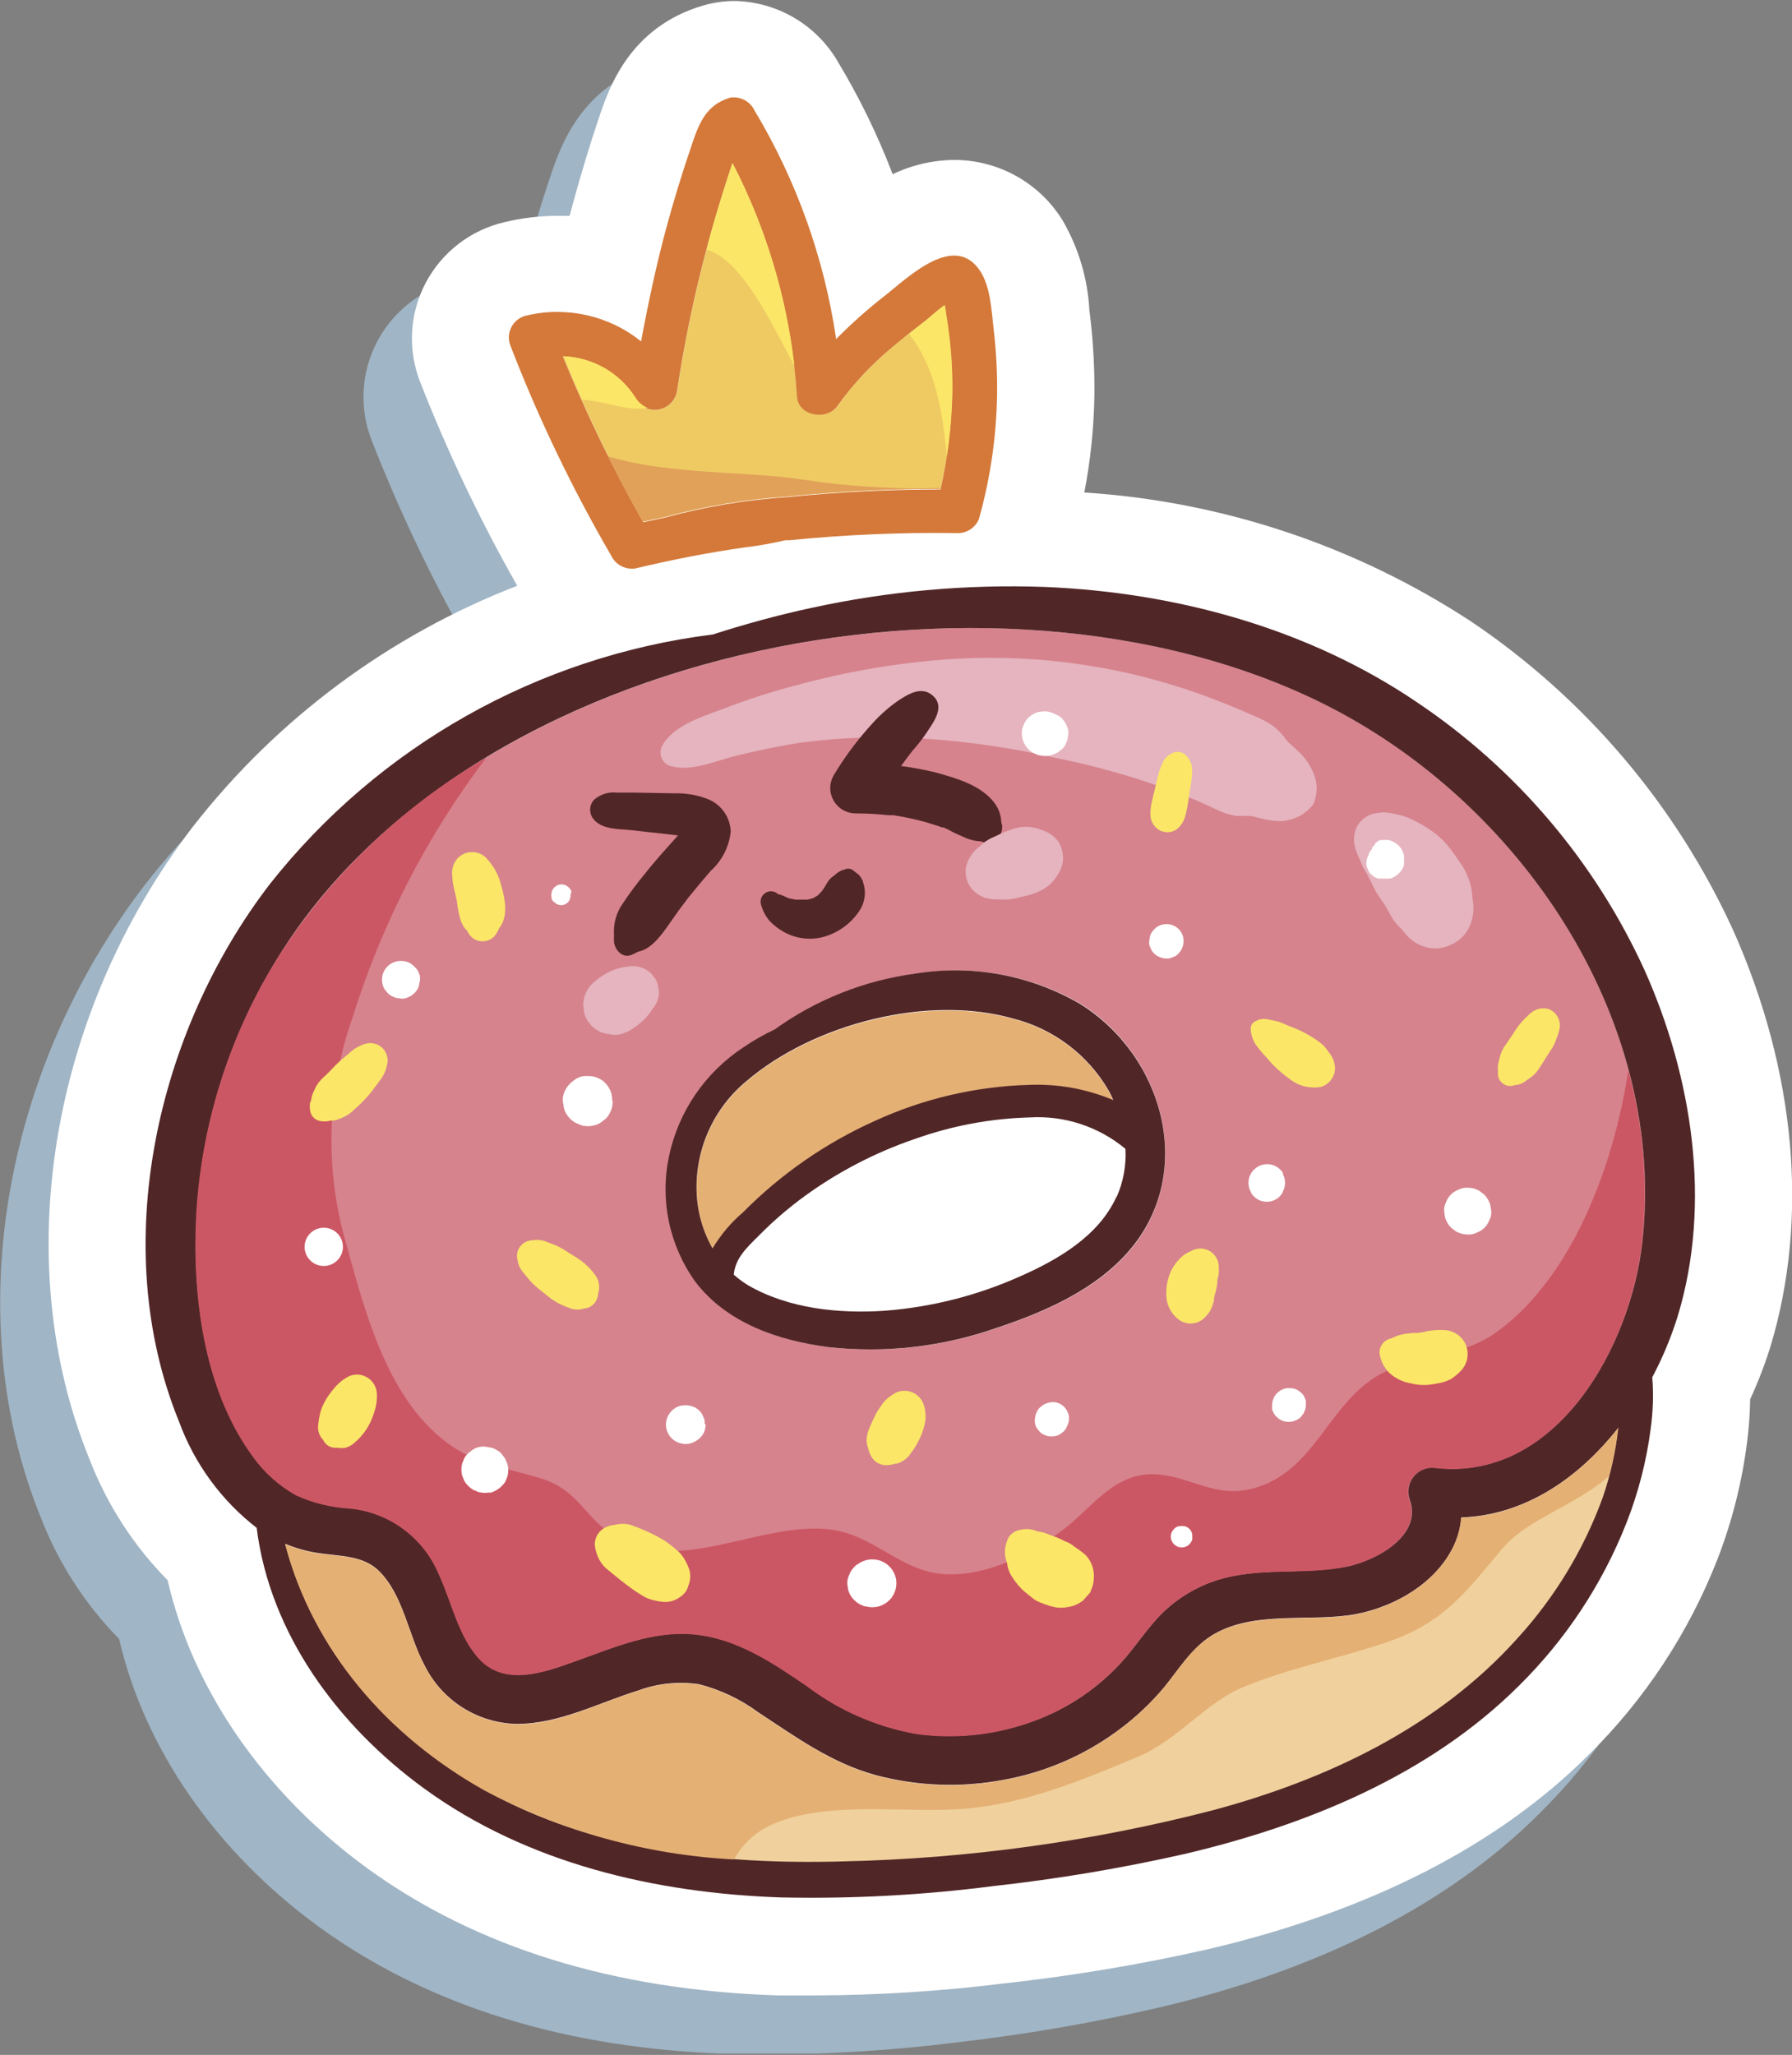 <svg width="82" height="94" viewBox="0 0 82 94" fill="none" xmlns="http://www.w3.org/2000/svg">
<rect x="0" y="0" width="82" height="94" fill="#808080" stroke="none"/>
<g clip-path="url(#clip0_789_34184)">
<path d="M77.115 45.305C74.497 39.584 70.349 34.692 65.126 31.166C59.833 27.689 53.723 25.645 47.397 25.234C47.679 23.765 47.833 22.275 47.858 20.779C47.87 19.581 47.805 18.383 47.663 17.193L47.63 16.878C47.552 15.428 47.129 14.017 46.398 12.761C45.879 11.915 45.15 11.216 44.282 10.732C43.414 10.247 42.436 9.993 41.441 9.994C40.466 10.003 39.505 10.228 38.627 10.652C37.942 8.861 37.098 7.133 36.107 5.49C35.629 4.663 34.944 3.973 34.119 3.489C33.294 3.004 32.357 2.74 31.4 2.723C30.908 2.723 30.418 2.794 29.946 2.933C26.576 3.923 25.639 6.718 25.189 8.057C24.739 9.396 24.362 10.63 24.012 11.931L23.846 12.556C23.664 12.556 23.479 12.556 23.291 12.556C22.468 12.557 21.648 12.655 20.848 12.849C20.084 13.029 19.368 13.37 18.748 13.85C18.128 14.33 17.619 14.938 17.255 15.631C16.892 16.324 16.682 17.087 16.64 17.869C16.598 18.65 16.725 19.431 17.013 20.16C18.267 23.368 19.751 26.482 21.453 29.478C15.602 31.743 10.476 35.547 6.622 40.485C0.055 49.035 -1.81 60.407 1.876 69.438C2.677 71.506 3.894 73.389 5.451 74.971C6.594 79.952 9.852 84.689 14.593 88.142C19.588 91.766 25.894 93.72 33.393 93.958C33.948 93.958 34.503 93.985 35.058 93.985C37.966 93.976 40.87 93.791 43.756 93.432C46.887 93.075 49.995 92.539 53.064 91.827C60.425 90.095 66.269 87.112 70.427 82.973C73.017 80.425 75.039 77.361 76.361 73.981C77.031 72.254 77.486 70.451 77.715 68.613C77.796 67.969 77.843 67.32 77.854 66.671C78.218 65.878 78.531 65.063 78.792 64.23C80.568 58.431 79.974 51.719 77.115 45.305Z" fill="#A0B5C5"/>
<path d="M79.319 42.577C76.705 36.854 72.556 31.961 67.33 28.439C62.039 24.971 55.935 22.935 49.617 22.529C49.9 21.069 50.054 19.588 50.078 18.102C50.092 16.902 50.029 15.702 49.889 14.51L49.85 14.2C49.774 12.75 49.354 11.339 48.624 10.083C48.104 9.238 47.375 8.54 46.507 8.055C45.639 7.571 44.662 7.317 43.667 7.316C42.691 7.325 41.728 7.548 40.847 7.969C40.164 6.179 39.322 4.453 38.333 2.812C37.852 1.986 37.165 1.298 36.34 0.813C35.515 0.329 34.578 0.064 33.62 0.045C33.128 0.046 32.638 0.117 32.166 0.255C28.802 1.246 27.859 4.04 27.409 5.379C26.959 6.719 26.588 7.953 26.232 9.253L26.066 9.873H25.511C24.688 9.874 23.868 9.972 23.069 10.166C22.305 10.346 21.588 10.687 20.968 11.167C20.348 11.647 19.839 12.254 19.475 12.947C19.11 13.64 18.9 14.404 18.857 15.185C18.815 15.966 18.941 16.748 19.227 17.476C20.482 20.684 21.966 23.799 23.668 26.795C17.818 29.061 12.692 32.865 8.837 37.802C2.27 46.346 0.405 57.723 4.096 66.754C4.895 68.823 6.112 70.707 7.671 72.288C8.809 77.269 12.067 82.011 16.807 85.464C21.803 89.089 28.114 91.042 35.613 91.28C36.168 91.28 36.723 91.28 37.278 91.28C40.186 91.271 43.091 91.086 45.976 90.727C49.112 90.382 52.225 89.859 55.301 89.161C62.661 87.428 68.501 84.446 72.664 80.306C75.252 77.76 77.272 74.698 78.592 71.32C79.261 69.592 79.716 67.79 79.946 65.952C80.03 65.308 80.077 64.659 80.085 64.01C80.451 63.218 80.765 62.403 81.023 61.569C82.777 55.726 82.178 49.013 79.319 42.577Z" fill="white"/>
<path d="M43.295 14.354C43.295 14.277 43.262 14.111 43.234 13.95C42.901 14.188 42.49 14.564 42.329 14.686C41.841 15.057 41.352 15.439 40.881 15.837C39.912 16.634 39.052 17.552 38.322 18.571C37.844 19.246 36.54 19.03 36.479 18.134C36.246 14.409 35.239 10.774 33.52 7.459C33.382 7.88 33.243 8.3 33.11 8.726C32.791 9.722 32.503 10.728 32.244 11.742C31.72 13.761 31.301 15.806 30.989 17.868C30.958 18.084 30.858 18.285 30.704 18.441C30.55 18.596 30.35 18.7 30.134 18.735C29.917 18.77 29.695 18.735 29.5 18.636C29.304 18.537 29.146 18.378 29.047 18.183C28.693 17.626 28.208 17.164 27.634 16.835C27.061 16.506 26.416 16.321 25.755 16.296C26.82 18.892 28.047 21.419 29.43 23.861L30.418 23.651C32.259 23.149 34.147 22.834 36.052 22.71C38.374 22.478 40.706 22.361 43.04 22.361C43.369 20.952 43.555 19.514 43.595 18.067C43.611 17.243 43.574 16.419 43.484 15.599C43.423 15.19 43.367 14.775 43.295 14.354Z" fill="#EFCA63"/>
<path d="M61.274 32.56C46.52 24.658 21.437 29.206 12.544 44.109C10.472 47.555 9.261 51.448 9.014 55.459C8.809 59.172 9.325 63.488 11.573 66.581C12.098 67.327 12.785 67.945 13.582 68.391C14.359 68.743 15.195 68.948 16.047 68.994C16.932 69.083 17.776 69.408 18.49 69.936C19.205 70.464 19.762 71.175 20.104 71.993C20.698 73.261 20.998 74.86 21.98 75.9C23.152 77.134 24.933 76.492 26.305 76C28.047 75.38 29.835 74.583 31.733 74.749C33.726 74.921 35.374 76.044 36.978 77.14C38.448 78.246 40.16 78.99 41.974 79.309C43.633 79.535 45.323 79.382 46.914 78.861C48.584 78.33 50.087 77.376 51.277 76.094C51.982 75.33 52.531 74.434 53.286 73.703C53.953 73.072 54.751 72.594 55.623 72.303C57.588 71.639 59.675 72.06 61.668 71.65C63.022 71.368 65.142 70.212 64.504 68.557C64.453 68.388 64.442 68.209 64.475 68.034C64.507 67.861 64.58 67.697 64.689 67.557C64.798 67.417 64.938 67.305 65.1 67.231C65.26 67.156 65.437 67.122 65.614 67.129C71.226 67.838 74.64 61.596 75.162 56.825C76.26 46.848 69.883 37.186 61.274 32.56ZM51.727 57.169C50.2 58.983 47.841 60.013 45.621 60.749C43.166 61.609 40.548 61.91 37.961 61.629C35.663 61.335 33.282 60.522 31.855 58.629C31.268 57.809 30.859 56.877 30.652 55.891C30.446 54.905 30.447 53.887 30.656 52.902C31.085 50.86 32.306 49.07 34.053 47.922C34.509 47.608 34.99 47.333 35.491 47.097C37.397 45.728 39.612 44.85 41.941 44.54C44.535 44.12 47.196 44.611 49.468 45.929C53.214 48.281 54.735 53.577 51.727 57.169Z" fill="#D6838D"/>
<path d="M46.387 46.617C42.474 45.51 37.267 46.838 34.175 49.461C33.425 50.079 32.827 50.861 32.429 51.747C32.032 52.633 31.845 53.599 31.883 54.569C31.916 55.467 32.165 56.344 32.61 57.125C32.984 56.499 33.459 55.938 34.014 55.465C35.741 53.722 37.775 52.311 40.015 51.304C42.246 50.275 44.663 49.711 47.12 49.644C48.428 49.594 49.731 49.83 50.938 50.335C50.882 50.203 50.819 50.074 50.75 49.948C50.284 49.129 49.657 48.413 48.908 47.84C48.158 47.268 47.301 46.852 46.387 46.617Z" fill="#E5B074"/>
<path d="M66.88 69.432C66.845 69.88 66.728 70.319 66.536 70.727C65.681 72.531 63.599 73.659 61.679 73.914C59.664 74.18 57.2 73.715 55.407 74.866C54.53 75.419 53.947 76.376 53.303 77.173C52.661 77.945 51.924 78.632 51.11 79.221C49.575 80.341 47.804 81.097 45.932 81.434C43.998 81.799 42.006 81.728 40.103 81.224C38.061 80.671 36.44 79.481 34.703 78.341C33.888 77.741 32.964 77.305 31.983 77.057C31.048 76.921 30.093 77.022 29.207 77.35C27.387 77.904 25.594 78.894 23.657 78.878C22.77 78.858 21.907 78.595 21.161 78.117C20.415 77.64 19.815 76.967 19.427 76.172C18.706 74.827 18.467 73.001 17.362 71.889C16.63 71.147 15.492 71.208 14.531 71.053C14.028 70.975 13.536 70.836 13.066 70.638C14.354 75.513 17.768 79.42 22.186 81.899C27.181 84.666 32.976 85.325 38.594 85.164C44.307 85.04 49.986 84.254 55.518 82.823C60.735 81.423 65.781 79.038 69.433 74.976C71.152 73.099 72.484 70.903 73.352 68.513C73.709 67.487 73.951 66.426 74.073 65.348C72.258 67.622 69.794 69.332 66.88 69.432Z" fill="#F0D19D"/>
<path d="M44.871 12.428C43.695 10.585 41.569 12.677 40.481 13.535C39.699 14.145 38.957 14.805 38.261 15.51C37.718 11.813 36.449 8.259 34.525 5.052C34.428 4.848 34.267 4.681 34.067 4.576C33.867 4.47 33.639 4.431 33.415 4.465C32.266 4.808 31.961 5.705 31.611 6.756C31.204 7.951 30.834 9.16 30.501 10.381C30.035 12.107 29.663 13.856 29.335 15.616C28.614 15.036 27.77 14.628 26.867 14.422C25.964 14.216 25.026 14.217 24.123 14.426C23.971 14.455 23.828 14.517 23.704 14.609C23.58 14.7 23.478 14.818 23.405 14.954C23.333 15.09 23.292 15.24 23.286 15.394C23.279 15.548 23.307 15.701 23.368 15.842C24.647 19.151 26.186 22.354 27.97 25.421C28.067 25.625 28.228 25.791 28.428 25.895C28.628 26 28.857 26.038 29.08 26.002C30.745 25.604 32.41 25.277 34.125 25.034C34.733 24.963 35.335 24.855 35.929 24.713H36.118C38.65 24.46 41.195 24.351 43.739 24.387C43.961 24.405 44.182 24.352 44.371 24.237C44.561 24.122 44.709 23.949 44.794 23.745C45.315 21.892 45.594 19.98 45.626 18.056C45.639 17.046 45.586 16.037 45.465 15.034C45.371 14.199 45.321 13.142 44.871 12.428ZM43.045 22.389C40.712 22.389 38.379 22.505 36.057 22.738C34.152 22.861 32.265 23.177 30.423 23.678L29.435 23.889C28.048 21.437 26.817 18.902 25.75 16.296C26.41 16.321 27.055 16.506 27.629 16.835C28.202 17.163 28.687 17.626 29.041 18.183C29.14 18.378 29.299 18.537 29.494 18.636C29.69 18.735 29.912 18.77 30.128 18.735C30.345 18.699 30.544 18.596 30.698 18.441C30.852 18.285 30.952 18.084 30.984 17.868C31.296 15.806 31.714 13.761 32.238 11.742C32.501 10.727 32.79 9.722 33.104 8.726C33.237 8.3 33.376 7.879 33.515 7.459C35.233 10.778 36.238 14.417 36.468 18.145C36.529 19.041 37.833 19.251 38.311 18.582C39.041 17.563 39.901 16.644 40.87 15.848C41.341 15.45 41.83 15.068 42.318 14.697C42.479 14.575 42.873 14.199 43.223 13.961C43.251 14.121 43.273 14.287 43.284 14.365C43.356 14.774 43.412 15.19 43.456 15.599C43.546 16.419 43.583 17.243 43.567 18.067C43.538 19.512 43.363 20.951 43.045 22.361V22.389Z" fill="#D47939"/>
<path d="M75.261 44.397C72.993 39.423 69.385 35.174 64.837 32.123C59.842 28.736 53.797 27.093 47.797 26.849C44.216 26.722 40.634 27.043 37.134 27.807C35.608 28.133 34.103 28.548 32.616 29.024C24.615 30.025 17.332 34.129 12.345 40.446C7.183 47.164 4.912 56.992 8.193 65.032C8.896 66.953 10.127 68.636 11.745 69.891C12.356 74.772 15.503 78.972 19.411 81.816C24.112 85.236 29.99 86.603 35.735 86.797C38.972 86.866 42.21 86.694 45.421 86.282C48.391 85.954 51.339 85.459 54.252 84.799C59.803 83.487 65.387 81.213 69.5 77.118C71.644 75.004 73.32 72.467 74.423 69.67C74.97 68.282 75.343 66.832 75.534 65.353C75.643 64.574 75.667 63.786 75.606 63.002C76.08 62.108 76.47 61.172 76.771 60.207C78.342 55.027 77.426 49.25 75.261 44.397ZM73.341 68.497C72.473 70.886 71.141 73.083 69.422 74.96C65.77 79.022 60.724 81.407 55.507 82.807C49.975 84.238 44.296 85.023 38.583 85.148C32.965 85.308 27.148 84.666 22.175 81.883C17.734 79.404 14.343 75.497 13.055 70.621C13.525 70.819 14.017 70.959 14.521 71.037C15.481 71.192 16.619 71.131 17.351 71.872C18.462 72.979 18.695 74.811 19.416 76.155C19.804 76.95 20.404 77.624 21.15 78.101C21.896 78.578 22.759 78.841 23.646 78.861C25.594 78.861 27.387 77.893 29.197 77.334C30.082 77.006 31.037 76.905 31.972 77.041C32.953 77.289 33.877 77.725 34.692 78.325C36.429 79.465 38.05 80.654 40.093 81.208C41.995 81.711 43.987 81.783 45.921 81.418C47.793 81.081 49.564 80.324 51.099 79.204C51.913 78.616 52.65 77.928 53.292 77.157C53.936 76.36 54.519 75.414 55.396 74.849C57.188 73.698 59.653 74.163 61.668 73.897C63.589 73.643 65.67 72.514 66.525 70.71C66.717 70.303 66.834 69.864 66.869 69.415C69.783 69.316 72.248 67.606 74.052 65.315C73.933 66.398 73.695 67.465 73.341 68.497ZM75.15 56.826C74.629 61.574 71.215 67.838 65.603 67.13C65.426 67.122 65.249 67.157 65.088 67.231C64.927 67.306 64.787 67.418 64.678 67.557C64.569 67.697 64.496 67.861 64.464 68.035C64.431 68.209 64.442 68.388 64.493 68.558C65.132 70.218 63.011 71.369 61.657 71.651C59.664 72.06 57.577 71.651 55.612 72.304C54.74 72.595 53.942 73.073 53.275 73.704C52.52 74.423 51.971 75.331 51.266 76.094C50.076 77.377 48.573 78.33 46.903 78.861C45.312 79.382 43.623 79.535 41.963 79.309C40.149 78.99 38.437 78.247 36.968 77.14C35.363 76.034 33.715 74.927 31.722 74.75C29.824 74.584 28.036 75.381 26.294 76C24.922 76.493 23.141 77.135 21.97 75.901C20.987 74.86 20.687 73.261 20.093 71.994C19.751 71.176 19.194 70.465 18.479 69.937C17.765 69.409 16.921 69.083 16.036 68.995C15.184 68.948 14.348 68.744 13.571 68.391C12.774 67.946 12.088 67.327 11.562 66.582C9.314 63.489 8.787 59.172 9.003 55.459C9.25 51.448 10.461 47.556 12.533 44.109C21.415 29.207 46.509 24.658 61.263 32.56C69.883 37.187 76.261 46.849 75.15 56.826Z" fill="#512627"/>
<path d="M49.423 45.924C47.152 44.606 44.491 44.115 41.897 44.535C39.568 44.845 37.353 45.723 35.447 47.092C34.946 47.328 34.465 47.603 34.009 47.916C32.262 49.065 31.041 50.855 30.612 52.897C30.403 53.882 30.402 54.9 30.608 55.886C30.815 56.872 31.224 57.804 31.811 58.624C33.26 60.533 35.641 61.33 37.917 61.624C40.513 61.909 43.14 61.608 45.604 60.744C47.825 60.008 50.178 58.978 51.71 57.163C54.735 53.578 53.214 48.282 49.423 45.924ZM51.088 54.745C50.278 56.538 48.413 57.623 46.681 58.386C44.728 59.26 42.638 59.792 40.503 59.958C38.4 60.102 36.063 59.869 34.198 58.774C33.978 58.636 33.77 58.481 33.576 58.309C33.648 57.54 34.192 57.053 34.731 56.516C35.388 55.85 36.099 55.239 36.856 54.69C38.384 53.586 40.067 52.715 41.852 52.105C43.548 51.498 45.33 51.164 47.131 51.115C48.717 51.024 50.279 51.538 51.499 52.554C51.541 53.307 51.404 54.06 51.099 54.751L51.088 54.745ZM50.933 50.318C49.726 49.813 48.422 49.577 47.114 49.626C44.657 49.693 42.24 50.258 40.009 51.286C37.77 52.294 35.736 53.705 34.009 55.448C33.453 55.921 32.979 56.482 32.605 57.108C32.16 56.327 31.91 55.45 31.878 54.551C31.839 53.582 32.026 52.616 32.424 51.73C32.822 50.844 33.419 50.062 34.17 49.444C37.256 46.821 42.463 45.482 46.382 46.599C47.296 46.833 48.153 47.247 48.904 47.818C49.654 48.388 50.282 49.103 50.75 49.92C50.822 50.051 50.887 50.186 50.944 50.324L50.933 50.318Z" fill="#512627"/>
<path d="M74.512 48.98C74.412 49.572 74.307 50.164 74.174 50.756C73.374 54.369 71.598 58.702 68.462 60.949C66.663 62.239 64.365 61.923 62.645 63.19C60.647 64.668 59.986 67.357 57.361 68.082C55.618 68.564 54.496 67.529 52.876 67.44C50.961 67.341 49.962 69.012 48.546 70.052C47.131 71.093 45.177 72.105 43.273 72.011C41.247 71.917 40.042 70.24 38.022 69.969C34.847 69.549 30.895 72.183 28.031 70.224C26.649 69.277 26.443 68.137 24.701 67.612C23.379 67.208 22.164 67.058 20.959 66.333C17.884 64.463 16.785 60.318 15.875 57.015C14.846 53.57 14.941 49.888 16.147 46.5C17.483 42.232 19.549 38.226 22.253 34.658C18.276 36.97 14.931 40.222 12.511 44.127C10.438 47.573 9.228 51.465 8.981 55.476C8.776 59.189 9.292 63.506 11.54 66.599C12.065 67.345 12.752 67.963 13.549 68.409C14.326 68.761 15.162 68.966 16.014 69.012C16.898 69.1 17.743 69.426 18.457 69.954C19.171 70.482 19.729 71.193 20.071 72.011C20.665 73.278 20.965 74.878 21.947 75.918C23.119 77.152 24.9 76.51 26.271 76.017C28.014 75.398 29.802 74.601 31.7 74.767C33.693 74.938 35.341 76.062 36.945 77.157C38.415 78.264 40.127 79.007 41.941 79.327C43.6 79.553 45.29 79.399 46.881 78.879C48.55 78.347 50.054 77.394 51.244 76.112C51.949 75.348 52.498 74.451 53.253 73.721C53.92 73.09 54.718 72.612 55.59 72.321C57.555 71.657 59.642 72.078 61.635 71.668C62.989 71.386 65.109 70.229 64.471 68.575C64.419 68.405 64.409 68.226 64.441 68.052C64.474 67.878 64.547 67.714 64.656 67.575C64.764 67.435 64.905 67.323 65.066 67.249C65.227 67.174 65.404 67.139 65.581 67.147C71.193 67.855 74.606 61.613 75.128 56.843C75.412 54.206 75.203 51.54 74.512 48.98Z" fill="#CC5764"/>
<path d="M60.036 35.222C59.901 34.93 59.713 34.666 59.481 34.442L59.17 34.143L58.992 33.994L58.892 33.883C58.721 33.643 58.52 33.426 58.293 33.236C58.028 33.048 57.741 32.892 57.438 32.771C56.844 32.505 56.239 32.256 55.629 32.018C51.731 30.507 47.546 29.872 43.373 30.159C41.04 30.327 38.729 30.722 36.473 31.338C35.372 31.622 34.288 31.967 33.226 32.373C32.249 32.754 30.856 33.131 30.307 34.105C30.258 34.19 30.23 34.284 30.224 34.382C30.217 34.479 30.233 34.577 30.27 34.667C30.307 34.758 30.364 34.839 30.436 34.904C30.509 34.97 30.596 35.018 30.69 35.045C31.639 35.311 32.693 34.819 33.604 34.592C34.514 34.365 35.602 34.132 36.612 33.977C38.551 33.719 40.511 33.66 42.463 33.8C44.395 33.935 46.313 34.218 48.202 34.647C50.17 35.036 52.101 35.591 53.975 36.307L54.713 36.6L54.979 36.717L55.701 37.049C55.974 37.184 56.266 37.277 56.567 37.325C56.567 37.325 56.817 37.325 56.955 37.325C56.922 37.325 57.15 37.325 57.166 37.325C57.311 37.325 57.461 37.381 57.605 37.414C57.895 37.491 58.193 37.541 58.493 37.563C58.803 37.569 59.109 37.502 59.388 37.368C59.667 37.233 59.91 37.035 60.097 36.788C60.206 36.54 60.257 36.27 60.247 35.998C60.236 35.727 60.164 35.462 60.036 35.222Z" fill="#E5B4BE"/>
<path d="M67.38 41.106C67.357 40.472 67.133 39.862 66.741 39.363C66.653 39.224 66.558 39.086 66.458 38.959C66.237 38.639 65.968 38.355 65.659 38.117C65.341 37.875 64.999 37.668 64.638 37.498C64.397 37.379 64.141 37.293 63.877 37.243C63.695 37.199 63.509 37.172 63.322 37.16C63.156 37.169 62.991 37.191 62.828 37.227C62.526 37.311 62.269 37.51 62.112 37.78C61.964 38.062 61.921 38.388 61.99 38.699C62.047 38.925 62.131 39.144 62.24 39.352C62.293 39.501 62.359 39.646 62.44 39.783C62.506 39.899 62.578 40.021 62.639 40.143C62.761 40.375 62.861 40.624 63 40.851C63.139 41.078 63.311 41.294 63.444 41.526C63.516 41.648 63.578 41.775 63.65 41.897C63.775 42.126 63.94 42.33 64.138 42.5L64.227 42.616L64.277 42.677C64.52 42.989 64.856 43.216 65.237 43.325C65.606 43.429 66 43.397 66.347 43.236C66.689 43.1 66.976 42.855 67.163 42.539C67.406 42.103 67.483 41.594 67.38 41.106Z" fill="#E5B4BE"/>
<path d="M43.295 14.355C43.295 14.278 43.262 14.112 43.234 13.951C42.901 14.189 42.49 14.565 42.329 14.687C42.08 14.875 41.835 15.08 41.591 15.274C42.773 16.735 43.14 18.788 43.323 20.863C43.469 19.934 43.554 18.997 43.578 18.057C43.594 17.233 43.557 16.409 43.467 15.589C43.423 15.191 43.367 14.776 43.295 14.355Z" fill="#FBE668"/>
<path d="M33.52 7.459C33.382 7.88 33.243 8.3 33.11 8.726C32.827 9.617 32.554 10.514 32.333 11.416C33.948 11.886 35.28 14.736 36.351 16.739C35.98 13.5 35.021 10.356 33.52 7.459Z" fill="#FBE668"/>
<path d="M29.08 18.184C28.726 17.627 28.241 17.164 27.668 16.835C27.094 16.507 26.449 16.322 25.788 16.297C26.066 16.966 26.343 17.631 26.643 18.289C27.687 18.328 28.736 18.842 29.629 18.654C29.4 18.561 29.207 18.396 29.08 18.184Z" fill="#FBE668"/>
<path d="M43.051 22.318C40.931 22.386 38.809 22.258 36.712 21.936C34.264 21.549 30.606 21.726 27.831 20.879C28.336 21.886 28.858 22.882 29.413 23.862L30.401 23.651C32.242 23.15 34.13 22.834 36.035 22.711C38.357 22.478 40.689 22.362 43.023 22.362C43.023 22.362 43.051 22.334 43.051 22.318Z" fill="#E1A159"/>
<path d="M74.04 65.332C72.236 67.623 69.772 69.333 66.858 69.433C66.823 69.881 66.706 70.32 66.513 70.727C65.659 72.531 63.577 73.66 61.657 73.915C59.642 74.18 57.177 73.716 55.384 74.867C54.507 75.42 53.925 76.377 53.281 77.174C52.639 77.945 51.902 78.633 51.088 79.222C49.553 80.342 47.782 81.099 45.91 81.435C43.975 81.8 41.984 81.729 40.081 81.225C38.039 80.672 36.418 79.482 34.68 78.342C33.866 77.742 32.942 77.306 31.961 77.058C31.026 76.922 30.071 77.023 29.185 77.351C27.365 77.905 25.572 78.895 23.635 78.879C22.748 78.859 21.885 78.596 21.138 78.118C20.392 77.641 19.793 76.968 19.405 76.173C18.683 74.828 18.445 73.002 17.34 71.889C16.608 71.148 15.47 71.209 14.509 71.054C14.006 70.976 13.514 70.837 13.044 70.639C14.332 75.514 17.745 79.421 22.164 81.9C25.694 83.774 29.593 84.853 33.587 85.06C33.952 84.4 34.51 83.865 35.186 83.527C37.817 82.282 41.497 83.001 44.333 82.725C47.064 82.454 49.551 81.419 52.048 80.373C53.936 79.582 55.14 77.894 56.905 77.169C58.926 76.333 61.24 75.863 63.339 75.165C66.114 74.247 67.08 72.803 68.778 70.805C69.888 69.488 72.181 68.829 73.624 67.518C73.815 66.8 73.954 66.07 74.04 65.332Z" fill="#E5B074"/>
<path d="M32.41 36.562C31.927 36.37 31.41 36.278 30.89 36.291L29.086 36.258C28.808 36.258 28.53 36.258 28.247 36.258C28.058 36.235 27.866 36.252 27.683 36.307C27.501 36.362 27.332 36.455 27.187 36.579C27.089 36.682 27.026 36.814 27.008 36.955C26.99 37.097 27.018 37.24 27.087 37.365C27.409 37.918 28.17 37.918 28.753 37.962L30.312 38.134L31.023 38.217C30.507 38.798 29.979 39.368 29.496 39.988C29.147 40.407 28.821 40.844 28.519 41.299C28.206 41.726 28.057 42.25 28.098 42.777C28.087 42.88 28.087 42.983 28.098 43.087C28.131 43.446 28.475 43.845 28.886 43.684C28.998 43.639 29.107 43.587 29.213 43.529C29.829 43.413 30.296 42.727 30.629 42.256L31.078 41.62L31.35 41.26L31.461 41.111L31.511 41.044C31.839 40.635 32.177 40.237 32.516 39.844C33.033 39.379 33.361 38.741 33.437 38.051C33.429 37.73 33.327 37.419 33.145 37.155C32.963 36.891 32.708 36.685 32.41 36.562Z" fill="#512627"/>
<path d="M45.815 37.597C45.813 37.582 45.813 37.567 45.815 37.553C45.809 37.453 45.793 37.355 45.765 37.259C45.711 37.058 45.617 36.87 45.488 36.706C44.861 35.904 43.756 35.599 42.807 35.334C42.287 35.208 41.761 35.11 41.23 35.04L41.275 34.979C41.341 34.896 41.403 34.808 41.464 34.725L41.591 34.553L41.63 34.503L41.774 34.321L42.013 34.039C42.18 33.833 42.335 33.619 42.479 33.397C42.768 32.965 43.218 32.318 42.707 31.842C42.196 31.366 41.597 31.726 41.114 32.041C40.681 32.341 40.284 32.69 39.931 33.081C39.256 33.816 38.657 34.617 38.144 35.472C38.044 35.648 37.991 35.846 37.991 36.049C37.991 36.251 38.045 36.45 38.146 36.625C38.246 36.801 38.392 36.947 38.567 37.05C38.742 37.152 38.94 37.207 39.143 37.209C39.65 37.209 40.156 37.237 40.659 37.292H40.736H40.875L41.219 37.348C41.486 37.398 41.774 37.458 42.019 37.519C42.263 37.58 42.479 37.641 42.701 37.713L42.973 37.801L43.106 37.851H43.173L43.262 37.89L43.39 37.951L43.639 38.084C43.723 38.128 44.156 38.316 43.9 38.194C44.063 38.282 44.234 38.355 44.411 38.41C44.55 38.45 44.694 38.474 44.838 38.482H44.866C45.021 38.547 45.194 38.557 45.355 38.508C45.517 38.46 45.656 38.356 45.749 38.217C45.84 38.072 45.877 37.899 45.854 37.73C45.837 37.713 45.826 37.652 45.815 37.597Z" fill="#512627"/>
<path d="M39.538 40.507C39.527 40.465 39.514 40.425 39.499 40.385C39.499 40.307 39.443 40.235 39.41 40.163C39.345 40.057 39.255 39.968 39.149 39.903C39.105 39.863 39.059 39.826 39.01 39.793C38.951 39.756 38.883 39.736 38.813 39.736C38.743 39.736 38.675 39.756 38.616 39.793H38.577C38.442 39.839 38.319 39.915 38.216 40.014L38.155 40.064C38.106 40.094 38.059 40.13 38.017 40.169C37.943 40.245 37.879 40.331 37.828 40.423C37.778 40.512 37.722 40.595 37.667 40.684L37.595 40.778C37.539 40.844 37.473 40.905 37.412 40.966L37.312 41.027L37.201 41.087L36.956 41.154H36.851C36.751 41.154 36.651 41.154 36.551 41.154H36.396C36.314 41.132 36.23 41.115 36.146 41.104L36.029 41.065C35.91 41.003 35.786 40.951 35.657 40.91C35.752 40.944 35.657 40.91 35.624 40.91L35.508 40.833C35.427 40.788 35.335 40.767 35.243 40.774C35.151 40.781 35.063 40.814 34.99 40.87C34.917 40.926 34.861 41.002 34.831 41.089C34.801 41.176 34.797 41.27 34.819 41.359C34.891 41.644 35.028 41.909 35.219 42.133C35.413 42.333 35.635 42.503 35.88 42.637C36.16 42.793 36.469 42.891 36.789 42.926C37.108 42.961 37.431 42.933 37.739 42.842C38.377 42.65 38.93 42.246 39.304 41.696C39.425 41.526 39.508 41.331 39.548 41.126C39.589 40.921 39.585 40.71 39.538 40.507Z" fill="#512627"/>
<path d="M30.123 45.205C30.113 45.05 30.065 44.901 29.985 44.768L29.801 44.536C29.657 44.395 29.48 44.292 29.285 44.237C29.065 44.181 28.834 44.181 28.614 44.237H28.541L28.38 44.276C28.172 44.327 27.97 44.405 27.781 44.508L27.637 44.591C27.496 44.675 27.362 44.772 27.237 44.879C27.193 44.917 27.148 44.951 27.104 44.995C26.931 45.165 26.805 45.377 26.738 45.609C26.705 45.741 26.688 45.877 26.688 46.013L26.738 46.356C26.774 46.522 26.855 46.675 26.971 46.799C27.027 46.893 27.105 46.973 27.198 47.031C27.326 47.143 27.478 47.223 27.642 47.264C27.716 47.285 27.793 47.298 27.87 47.303C28.051 47.352 28.243 47.352 28.425 47.303C28.548 47.267 28.667 47.219 28.78 47.159L28.913 47.081C29.1 46.96 29.277 46.823 29.441 46.672C29.593 46.527 29.725 46.363 29.835 46.185C29.968 46.038 30.065 45.861 30.118 45.67C30.161 45.518 30.163 45.358 30.123 45.205Z" fill="#E5B4BE"/>
<path d="M48.552 38.754C48.498 38.588 48.403 38.44 48.274 38.322C48.107 38.157 47.901 38.038 47.675 37.974C47.603 37.946 47.525 37.913 47.447 37.891C47.12 37.802 46.775 37.802 46.448 37.891C46.149 37.98 45.859 38.096 45.582 38.239L45.343 38.344C45.155 38.44 44.982 38.565 44.833 38.715C44.545 38.925 44.333 39.222 44.228 39.562C44.172 39.768 44.172 39.986 44.226 40.192C44.281 40.399 44.389 40.588 44.539 40.74C44.696 40.894 44.885 41.009 45.094 41.078C45.236 41.111 45.381 41.133 45.527 41.144H45.782C46.001 41.163 46.222 41.148 46.437 41.1L46.72 41.034L47.003 40.967C47.214 40.917 47.419 40.842 47.614 40.746C47.801 40.654 47.971 40.533 48.119 40.386C48.251 40.241 48.366 40.081 48.463 39.91C48.565 39.737 48.627 39.543 48.642 39.342C48.657 39.142 48.627 38.941 48.552 38.754Z" fill="#E5B4BE"/>
<path d="M22.93 40.491C22.861 40.198 22.742 39.919 22.58 39.666C22.477 39.515 22.364 39.371 22.241 39.235C22.07 39.07 21.841 38.978 21.603 38.978C21.365 38.978 21.136 39.07 20.965 39.235C20.857 39.347 20.776 39.483 20.73 39.632C20.683 39.781 20.673 39.939 20.698 40.092C20.707 40.294 20.735 40.494 20.782 40.69C20.855 40.951 20.909 41.218 20.943 41.487L20.904 41.199C20.93 41.443 20.972 41.686 21.031 41.924C21.064 42.069 21.117 42.208 21.187 42.339C21.233 42.422 21.293 42.497 21.364 42.56L21.42 42.66C21.483 42.781 21.577 42.882 21.694 42.953C21.81 43.023 21.944 43.061 22.081 43.061C22.217 43.061 22.351 43.023 22.467 42.953C22.584 42.882 22.678 42.781 22.741 42.66C22.778 42.598 22.81 42.533 22.835 42.466C23.274 41.952 23.113 41.099 22.93 40.491Z" fill="#FBE668"/>
<path d="M17.201 47.757C17.113 47.731 17.022 47.716 16.929 47.713C16.75 47.729 16.576 47.782 16.419 47.868C16.252 47.951 16.098 48.059 15.964 48.189C15.758 48.371 15.536 48.537 15.342 48.742C15.148 48.947 14.981 49.124 14.787 49.296C14.641 49.428 14.521 49.585 14.432 49.76C14.393 49.849 14.348 49.938 14.309 50.032C14.274 50.122 14.252 50.217 14.243 50.314C14.221 50.358 14.202 50.404 14.187 50.452C14.171 50.555 14.171 50.659 14.187 50.762C14.193 50.874 14.233 50.981 14.301 51.07C14.37 51.159 14.463 51.225 14.57 51.26C14.752 51.313 14.944 51.313 15.126 51.26H15.253C15.347 51.248 15.439 51.222 15.525 51.183C15.689 51.126 15.844 51.048 15.986 50.95C16.071 50.884 16.152 50.814 16.23 50.74C16.502 50.504 16.753 50.245 16.979 49.965C17.146 49.749 17.312 49.528 17.473 49.301C17.585 49.133 17.662 48.945 17.701 48.748C17.763 48.55 17.745 48.337 17.652 48.152C17.559 47.967 17.397 47.825 17.201 47.757Z" fill="#FBE668"/>
<path d="M27.309 58.442C27.214 58.286 27.1 58.141 26.971 58.011C26.824 57.856 26.663 57.717 26.488 57.596C26.382 57.524 26.271 57.457 26.16 57.391L25.838 57.186C25.664 57.074 25.478 56.981 25.283 56.909L24.917 56.771C24.737 56.715 24.547 56.704 24.362 56.738C24.255 56.739 24.149 56.765 24.053 56.813C23.957 56.861 23.873 56.93 23.807 57.015C23.739 57.1 23.692 57.2 23.67 57.307C23.648 57.413 23.651 57.524 23.679 57.629L23.712 57.784C23.762 57.96 23.854 58.121 23.979 58.254L24.234 58.564C24.402 58.749 24.588 58.918 24.789 59.068L25.106 59.322C25.259 59.446 25.425 59.553 25.6 59.643C25.771 59.726 25.947 59.798 26.127 59.859C26.317 59.92 26.52 59.92 26.71 59.859C26.809 59.854 26.906 59.828 26.994 59.782C27.082 59.736 27.16 59.672 27.221 59.593C27.297 59.489 27.346 59.367 27.365 59.239V59.2C27.408 59.077 27.425 58.946 27.415 58.816C27.406 58.685 27.37 58.558 27.309 58.442Z" fill="#FBE668"/>
<path d="M16.796 63.007C16.657 62.923 16.498 62.879 16.336 62.879C16.173 62.879 16.014 62.923 15.875 63.007C15.694 63.111 15.529 63.242 15.387 63.395C15.23 63.568 15.087 63.753 14.959 63.948C14.835 64.145 14.737 64.357 14.665 64.579C14.611 64.799 14.574 65.023 14.554 65.249C14.548 65.362 14.565 65.476 14.605 65.583C14.646 65.689 14.707 65.787 14.787 65.868C14.852 66.009 14.967 66.121 15.109 66.184C15.217 66.223 15.333 66.238 15.448 66.228C15.567 66.248 15.689 66.248 15.808 66.228C15.974 66.181 16.124 66.094 16.247 65.973C16.532 65.729 16.764 65.43 16.93 65.094C17.026 64.894 17.104 64.687 17.163 64.474C17.224 64.26 17.252 64.038 17.246 63.815C17.25 63.653 17.21 63.492 17.131 63.35C17.052 63.208 16.937 63.09 16.796 63.007Z" fill="#FBE668"/>
<path d="M31.494 72.542C31.594 72.311 31.611 72.053 31.544 71.811C31.496 71.668 31.435 71.529 31.361 71.396C31.261 71.201 31.121 71.03 30.951 70.892C30.766 70.732 30.572 70.584 30.368 70.45L30.023 70.256C29.697 70.086 29.36 69.938 29.013 69.813L28.858 69.752C28.623 69.692 28.377 69.692 28.142 69.752C27.971 69.766 27.804 69.815 27.653 69.896C27.519 69.974 27.408 70.085 27.331 70.219C27.254 70.353 27.214 70.505 27.215 70.66C27.241 70.913 27.318 71.158 27.442 71.379C27.542 71.557 27.678 71.712 27.842 71.833C28.125 72.06 28.397 72.293 28.686 72.508C28.974 72.724 29.124 72.824 29.357 72.968C29.544 73.091 29.753 73.176 29.974 73.217C30.125 73.252 30.279 73.275 30.434 73.283C30.686 73.282 30.929 73.198 31.128 73.045C31.312 72.932 31.444 72.751 31.494 72.542Z" fill="#FBE668"/>
<path d="M42.324 64.485C42.324 64.419 42.296 64.353 42.279 64.292C42.241 64.158 42.173 64.034 42.08 63.93C41.987 63.826 41.871 63.744 41.742 63.691C41.613 63.638 41.473 63.614 41.334 63.623C41.194 63.631 41.058 63.67 40.936 63.738L40.781 63.838C40.589 63.963 40.428 64.129 40.309 64.325C40.216 64.446 40.134 64.576 40.065 64.712C39.859 65.172 39.51 65.708 39.721 66.228C39.734 66.306 39.757 66.382 39.787 66.455C39.812 66.518 39.842 66.579 39.876 66.638C39.944 66.756 40.042 66.853 40.16 66.921C40.278 66.989 40.411 67.025 40.548 67.025C40.775 67.022 40.998 66.963 41.197 66.854L40.958 66.953H41.042C41.314 66.871 41.547 66.692 41.697 66.45L41.819 66.284C41.909 66.15 41.989 66.009 42.057 65.863C42.163 65.652 42.245 65.429 42.302 65.199C42.363 64.966 42.371 64.722 42.324 64.485Z" fill="#FBE668"/>
<path d="M49.662 71.119C49.499 70.984 49.328 70.859 49.151 70.743C49.09 70.692 49.025 70.646 48.957 70.605C48.886 70.566 48.811 70.532 48.735 70.505L48.496 70.389C48.274 70.289 48.041 70.217 47.819 70.123L47.93 70.167C47.787 70.107 47.635 70.07 47.48 70.057C47.229 69.939 46.944 69.914 46.675 69.985C46.571 70.002 46.471 70.04 46.383 70.097C46.294 70.154 46.218 70.229 46.159 70.317C46.123 70.371 46.097 70.431 46.082 70.494C45.952 70.815 45.952 71.174 46.082 71.496C46.1 71.69 46.161 71.879 46.259 72.049L46.376 72.231C46.513 72.434 46.673 72.619 46.853 72.785L47.031 72.929C47.147 73.017 47.264 73.122 47.386 73.205C47.52 73.276 47.659 73.335 47.802 73.382C47.945 73.438 48.092 73.482 48.241 73.515C48.442 73.557 48.65 73.557 48.851 73.515C49.129 73.478 49.39 73.361 49.601 73.178C49.601 73.15 49.867 72.884 49.906 72.818C49.905 72.805 49.905 72.792 49.906 72.779C49.993 72.607 50.043 72.418 50.05 72.226C50.07 72.024 50.045 71.821 49.978 71.63C49.911 71.439 49.803 71.265 49.662 71.119Z" fill="#FBE668"/>
<path d="M49.617 73.206C49.617 73.206 49.617 73.206 49.684 73.156L49.617 73.206Z" fill="#FBE668"/>
<path d="M55.773 58.17C55.773 58.098 55.773 58.032 55.773 57.96C55.773 57.813 55.735 57.668 55.662 57.54C55.589 57.412 55.484 57.305 55.357 57.23C55.227 57.153 55.08 57.113 54.929 57.113C54.779 57.113 54.631 57.153 54.502 57.23C54.289 57.313 54.099 57.446 53.947 57.617C53.715 57.86 53.548 58.157 53.459 58.48C53.379 58.768 53.35 59.068 53.375 59.365C53.409 59.717 53.573 60.042 53.836 60.279C54.006 60.446 54.235 60.542 54.474 60.544C54.594 60.545 54.713 60.522 54.823 60.477C54.934 60.431 55.034 60.364 55.118 60.279C55.212 60.186 55.296 60.084 55.368 59.974C55.424 59.876 55.468 59.772 55.501 59.664C55.501 59.631 55.501 59.592 55.546 59.554V59.504C55.546 59.388 55.579 59.266 55.59 59.15C55.59 59.249 55.562 59.349 55.551 59.449C55.572 59.31 55.602 59.174 55.64 59.039C55.683 58.867 55.708 58.691 55.712 58.513C55.749 58.403 55.77 58.287 55.773 58.17Z" fill="#FBE668"/>
<path d="M67.074 61.519C66.99 61.321 66.851 61.152 66.672 61.032C66.494 60.913 66.285 60.847 66.07 60.843C65.854 60.83 65.638 60.841 65.426 60.877C65.315 60.877 65.204 60.926 65.093 60.943L64.537 61.015L64.848 60.971C64.732 60.971 64.615 60.971 64.493 60.998C64.27 61.007 64.05 61.055 63.844 61.142L63.644 61.231H63.616C63.477 61.269 63.353 61.351 63.264 61.465C63.175 61.578 63.125 61.718 63.122 61.862C63.16 62.217 63.319 62.549 63.572 62.802C63.853 63.056 64.202 63.224 64.576 63.284C64.783 63.338 64.996 63.362 65.209 63.356C65.409 63.356 65.609 63.312 65.803 63.278C66.013 63.246 66.215 63.178 66.403 63.079C66.568 62.969 66.721 62.841 66.858 62.697C67.003 62.542 67.101 62.349 67.14 62.14C67.178 61.931 67.155 61.715 67.074 61.519Z" fill="#FBE668"/>
<path d="M70.849 46.152C70.706 46.116 70.555 46.116 70.412 46.152C70.269 46.187 70.136 46.258 70.027 46.357C69.939 46.429 69.861 46.518 69.772 46.595C69.581 46.791 69.413 47.008 69.272 47.242L68.895 47.796C68.796 47.929 68.72 48.076 68.667 48.233C68.634 48.344 68.606 48.454 68.579 48.565C68.543 48.689 68.531 48.819 68.545 48.947C68.545 48.947 68.545 49.047 68.545 49.096C68.545 49.146 68.545 49.168 68.545 49.174C68.56 49.319 68.632 49.452 68.745 49.545C68.824 49.612 68.921 49.657 69.024 49.672C69.127 49.688 69.232 49.674 69.328 49.633H69.367C69.497 49.621 69.623 49.577 69.733 49.506L69.961 49.345C70.089 49.262 70.205 49.162 70.305 49.047C70.36 48.975 70.416 48.897 70.466 48.82L70.816 48.266L71.026 47.945C71.118 47.79 71.19 47.625 71.243 47.453C71.299 47.313 71.342 47.169 71.371 47.021C71.397 46.839 71.359 46.653 71.264 46.494C71.169 46.336 71.023 46.215 70.849 46.152Z" fill="#FBE668"/>
<path d="M60.819 48.155C60.74 48.036 60.653 47.923 60.558 47.817C60.444 47.721 60.326 47.63 60.203 47.546C59.96 47.385 59.706 47.242 59.442 47.12C59.264 47.031 59.065 46.97 58.887 46.893C58.759 46.832 58.627 46.779 58.493 46.732C58.354 46.694 58.21 46.672 58.077 46.644C57.973 46.612 57.863 46.602 57.755 46.614C57.648 46.627 57.543 46.661 57.449 46.716C57.387 46.742 57.333 46.786 57.295 46.842C57.256 46.898 57.235 46.964 57.233 47.031V47.075C57.244 47.39 57.363 47.691 57.572 47.928C57.688 48.086 57.816 48.236 57.955 48.376C58.049 48.481 58.138 48.592 58.232 48.691C58.488 48.948 58.765 49.183 59.059 49.394C59.255 49.541 59.478 49.645 59.716 49.701C59.954 49.757 60.201 49.764 60.441 49.721C60.625 49.666 60.787 49.554 60.904 49.402C61.02 49.25 61.086 49.065 61.091 48.874C61.084 48.611 60.988 48.357 60.819 48.155Z" fill="#FBE668"/>
<path d="M54.43 34.762C54.391 34.696 54.319 34.618 54.269 34.552C54.182 34.468 54.07 34.414 53.95 34.399C53.83 34.384 53.708 34.408 53.603 34.469C53.432 34.552 53.295 34.691 53.214 34.862C53.141 35.016 53.078 35.175 53.026 35.338C52.965 35.57 52.914 35.808 52.859 36.041C52.803 36.273 52.742 36.511 52.693 36.743C52.653 36.925 52.636 37.111 52.643 37.297C52.649 37.444 52.694 37.587 52.774 37.71C52.854 37.834 52.966 37.934 53.098 38L53.175 38.033H53.214C53.269 38.055 53.327 38.068 53.386 38.072C53.575 38.044 53.586 38.044 53.42 38.072C53.548 38.071 53.673 38.038 53.786 37.977C54.005 37.827 54.163 37.603 54.23 37.347C54.304 37.088 54.356 36.823 54.386 36.555C54.43 36.29 54.469 36.002 54.513 35.753C54.545 35.58 54.558 35.403 54.552 35.227C54.553 35.064 54.511 34.904 54.43 34.762Z" fill="#FBE668"/>
<path d="M64.238 39.09C64.225 39.049 64.211 39.008 64.194 38.968L64.144 38.858C64.105 38.808 64.066 38.752 64.022 38.703C63.967 38.645 63.905 38.595 63.838 38.553L63.772 38.514C63.699 38.477 63.623 38.447 63.544 38.426C63.468 38.42 63.392 38.42 63.316 38.426H63.178C63.113 38.44 63.053 38.473 63.006 38.52C62.968 38.542 62.936 38.572 62.911 38.609V38.647C62.891 38.659 62.872 38.674 62.856 38.692L62.8 38.758C62.784 38.789 62.773 38.823 62.767 38.858C62.688 38.928 62.635 39.024 62.617 39.129C62.555 39.234 62.523 39.355 62.523 39.477C62.519 39.576 62.542 39.673 62.589 39.76C62.619 39.853 62.672 39.937 62.745 40.003C62.835 40.095 62.948 40.16 63.072 40.191H63.289H63.355C63.428 40.196 63.5 40.196 63.572 40.191H63.611C63.761 40.144 63.898 40.062 64.01 39.953L64.044 39.92L64.171 39.754L64.249 39.566V39.367C64.253 39.274 64.249 39.182 64.238 39.09Z" fill="white"/>
<path d="M54.058 42.659C53.989 42.541 53.889 42.444 53.771 42.376C53.652 42.308 53.518 42.272 53.381 42.272C53.241 42.272 53.103 42.308 52.981 42.377C52.866 42.447 52.769 42.544 52.698 42.659C52.639 42.746 52.607 42.847 52.604 42.952C52.576 43.055 52.576 43.164 52.604 43.268L52.687 43.456C52.755 43.573 52.852 43.67 52.97 43.738C53.036 43.771 53.105 43.799 53.175 43.821C53.242 43.838 53.311 43.847 53.381 43.849C53.504 43.851 53.625 43.818 53.73 43.755H53.758C53.82 43.718 53.876 43.673 53.925 43.622C54.069 43.473 54.153 43.276 54.158 43.068C54.163 42.925 54.129 42.783 54.058 42.659Z" fill="white"/>
<path d="M68.195 55.122C68.145 54.943 68.049 54.779 67.918 54.646L67.701 54.48C67.534 54.381 67.342 54.33 67.147 54.331C67.002 54.325 66.858 54.357 66.73 54.425C66.603 54.472 66.488 54.546 66.393 54.642C66.297 54.737 66.223 54.852 66.175 54.978C66.108 55.106 66.075 55.249 66.081 55.393L66.12 55.681C66.17 55.86 66.266 56.024 66.397 56.157L66.619 56.328C66.788 56.424 66.98 56.474 67.174 56.472C67.319 56.481 67.463 56.448 67.591 56.378C67.717 56.331 67.832 56.257 67.928 56.161C68.024 56.066 68.098 55.951 68.146 55.825C68.216 55.698 68.249 55.554 68.24 55.41L68.195 55.122Z" fill="white"/>
<path d="M58.721 53.678C58.646 53.549 58.538 53.441 58.408 53.367C58.279 53.292 58.132 53.252 57.982 53.252C57.833 53.254 57.687 53.294 57.557 53.369C57.428 53.443 57.32 53.55 57.244 53.678C57.168 53.808 57.128 53.956 57.128 54.107C57.128 54.258 57.168 54.406 57.244 54.536V54.563C57.321 54.684 57.423 54.786 57.544 54.862C57.672 54.937 57.818 54.975 57.966 54.973C58.114 54.976 58.26 54.938 58.388 54.862C58.511 54.789 58.614 54.686 58.687 54.563V54.536C58.763 54.406 58.803 54.258 58.803 54.107C58.803 53.956 58.763 53.808 58.687 53.678H58.721Z" fill="white"/>
<path d="M59.753 64.064C59.724 64.003 59.698 63.94 59.675 63.876C59.627 63.789 59.558 63.715 59.475 63.66C59.399 63.593 59.308 63.545 59.209 63.522C59.139 63.507 59.069 63.498 58.998 63.494C58.859 63.492 58.723 63.529 58.604 63.599C58.545 63.637 58.489 63.679 58.437 63.727C58.365 63.797 58.31 63.882 58.276 63.976C58.232 64.067 58.209 64.167 58.21 64.269V64.474C58.248 64.601 58.316 64.717 58.41 64.811C58.461 64.858 58.517 64.901 58.576 64.939C58.695 65.009 58.832 65.046 58.97 65.044C59.041 65.043 59.112 65.033 59.181 65.016L59.364 64.939C59.454 64.892 59.531 64.823 59.586 64.739C59.631 64.69 59.665 64.631 59.686 64.568C59.733 64.475 59.756 64.373 59.753 64.269V64.064Z" fill="white"/>
<path d="M54.508 70.045C54.467 69.972 54.407 69.911 54.335 69.868C54.281 69.833 54.217 69.813 54.152 69.813C54.108 69.802 54.063 69.802 54.019 69.813H53.941C53.858 69.833 53.783 69.877 53.725 69.94C53.662 69.999 53.616 70.074 53.592 70.156C53.568 70.242 53.567 70.332 53.591 70.418C53.614 70.504 53.661 70.581 53.725 70.643C53.786 70.701 53.86 70.745 53.941 70.77C54.029 70.792 54.12 70.792 54.208 70.77C54.289 70.745 54.363 70.701 54.424 70.643C54.486 70.581 54.531 70.505 54.557 70.422V70.289C54.563 70.205 54.546 70.12 54.508 70.045Z" fill="white"/>
<path d="M48.901 64.711L48.818 64.518C48.78 64.456 48.735 64.398 48.685 64.346C48.597 64.258 48.488 64.195 48.368 64.163C48.245 64.13 48.115 64.13 47.991 64.163H47.947H48.047C47.977 64.163 47.908 64.18 47.847 64.213L47.747 64.258L47.591 64.379C47.515 64.448 47.457 64.536 47.425 64.634C47.39 64.695 47.371 64.763 47.369 64.833C47.342 64.936 47.342 65.045 47.369 65.148C47.391 65.246 47.439 65.336 47.508 65.409C47.563 65.491 47.637 65.56 47.724 65.608L47.908 65.685C48.043 65.719 48.184 65.719 48.319 65.685C48.419 65.663 48.513 65.615 48.59 65.547C48.673 65.49 48.742 65.414 48.79 65.326L48.873 65.137C48.923 65.001 48.932 64.853 48.901 64.711Z" fill="white"/>
<path d="M40.981 72.139C40.929 71.955 40.831 71.788 40.696 71.653C40.561 71.518 40.393 71.421 40.209 71.37C40.016 71.32 39.814 71.32 39.621 71.37C39.526 71.398 39.435 71.437 39.349 71.486C39.26 71.558 39.182 71.569 39.088 71.685C38.987 71.78 38.911 71.897 38.866 72.028C38.798 72.156 38.766 72.299 38.771 72.443L38.81 72.725C38.859 72.904 38.955 73.066 39.088 73.196C39.226 73.334 39.398 73.433 39.587 73.483H39.621C39.809 73.535 40.008 73.536 40.197 73.487C40.386 73.437 40.559 73.338 40.697 73.201C40.833 73.064 40.931 72.894 40.981 72.707C41.03 72.521 41.03 72.325 40.981 72.139Z" fill="white"/>
<path d="M32.249 65.137C32.249 65.137 32.249 64.905 32.216 64.899C32.205 64.863 32.19 64.827 32.172 64.794C32.155 64.762 32.142 64.729 32.133 64.694C32.105 64.65 32.072 64.611 32.038 64.567C32.005 64.523 32.038 64.567 32.038 64.567C31.976 64.501 31.905 64.443 31.828 64.395C31.614 64.284 31.368 64.253 31.134 64.307C30.984 64.346 30.848 64.424 30.74 64.534C30.628 64.643 30.547 64.78 30.505 64.931C30.463 65.082 30.462 65.241 30.502 65.392C30.542 65.544 30.622 65.682 30.733 65.792C30.844 65.903 30.982 65.982 31.134 66.022C31.29 66.067 31.455 66.067 31.611 66.022C31.838 65.953 32.034 65.809 32.166 65.613C32.248 65.476 32.291 65.319 32.288 65.159L32.249 65.137Z" fill="white"/>
<path d="M23.218 66.965C23.18 66.882 23.146 66.799 23.107 66.71L22.941 66.494C22.881 66.425 22.807 66.368 22.724 66.328C22.605 66.251 22.467 66.207 22.325 66.201C22.185 66.162 22.037 66.162 21.897 66.201C21.761 66.234 21.635 66.3 21.531 66.395C21.416 66.47 21.32 66.573 21.253 66.693L21.148 66.948C21.101 67.129 21.101 67.32 21.148 67.501L21.253 67.756C21.351 67.914 21.484 68.046 21.642 68.143C21.684 68.166 21.729 68.185 21.775 68.199C21.857 68.249 21.951 68.276 22.047 68.276C22.14 68.298 22.237 68.298 22.33 68.276C22.378 68.284 22.427 68.284 22.475 68.276C22.739 68.189 22.966 68.016 23.119 67.784C23.152 67.701 23.191 67.618 23.224 67.529C23.271 67.344 23.269 67.149 23.218 66.965Z" fill="white"/>
<path d="M14.815 56.162C14.582 56.162 14.359 56.254 14.195 56.418C14.03 56.582 13.938 56.805 13.938 57.036C13.938 57.268 14.03 57.491 14.195 57.655C14.359 57.819 14.582 57.911 14.815 57.911C15.047 57.911 15.27 57.819 15.435 57.655C15.599 57.491 15.692 57.268 15.692 57.036C15.692 56.805 15.599 56.582 15.435 56.418C15.27 56.254 15.047 56.162 14.815 56.162Z" fill="white"/>
<path d="M28.014 50.324C28.009 50.223 27.996 50.123 27.975 50.025C27.927 49.842 27.829 49.675 27.692 49.544C27.632 49.469 27.556 49.408 27.47 49.367C27.301 49.271 27.11 49.221 26.915 49.223H26.765C26.619 49.228 26.477 49.275 26.355 49.355C26.27 49.407 26.192 49.468 26.121 49.538L26.077 49.577C25.936 49.715 25.834 49.889 25.783 50.08C25.741 50.229 25.741 50.386 25.783 50.534C25.791 50.683 25.837 50.828 25.916 50.955C26.016 51.122 26.158 51.261 26.327 51.359L26.599 51.475C26.797 51.531 27.006 51.531 27.204 51.475C27.349 51.442 27.483 51.371 27.592 51.27C27.716 51.193 27.816 51.084 27.881 50.955C27.981 50.787 28.034 50.596 28.036 50.401C28.032 50.375 28.025 50.349 28.014 50.324Z" fill="white"/>
<path d="M19.205 44.608L19.128 44.414C19.087 44.35 19.039 44.29 18.983 44.237C18.924 44.173 18.857 44.117 18.783 44.071C18.65 43.994 18.499 43.954 18.345 43.955C18.191 43.955 18.04 43.995 17.906 44.071C17.779 44.148 17.673 44.255 17.596 44.381C17.518 44.514 17.478 44.665 17.479 44.818C17.478 44.97 17.518 45.119 17.596 45.25C17.645 45.305 17.69 45.366 17.734 45.422C17.811 45.503 17.906 45.566 18.012 45.604C18.079 45.642 18.156 45.661 18.234 45.66C18.346 45.692 18.466 45.692 18.578 45.66L18.783 45.571C18.845 45.532 19 45.399 18.961 45.438L19.028 45.355L19.094 45.272C19.15 45.18 19.183 45.075 19.189 44.968C19.229 44.852 19.235 44.727 19.205 44.608Z" fill="white"/>
<path d="M26.144 40.801C26.144 40.762 26.144 40.724 26.099 40.69C26.078 40.654 26.052 40.62 26.022 40.591L25.927 40.519C25.875 40.486 25.816 40.467 25.755 40.463C25.715 40.452 25.673 40.452 25.633 40.463C25.572 40.467 25.513 40.486 25.461 40.519L25.367 40.591L25.294 40.685C25.263 40.737 25.244 40.796 25.239 40.856C25.222 40.916 25.222 40.979 25.239 41.039C25.233 41.059 25.233 41.08 25.239 41.1C25.255 41.158 25.288 41.21 25.333 41.249L25.428 41.321L25.467 41.349C25.532 41.386 25.607 41.405 25.683 41.404C25.757 41.406 25.83 41.386 25.894 41.349C25.958 41.312 26.012 41.259 26.049 41.194C26.086 41.13 26.105 41.058 26.105 40.984V40.917C26.124 40.881 26.137 40.842 26.144 40.801Z" fill="white"/>
<path d="M48.857 33.308L48.757 33.076L48.607 32.877C48.521 32.784 48.412 32.715 48.291 32.677C48.135 32.585 47.956 32.538 47.775 32.539L47.503 32.572C47.334 32.621 47.179 32.71 47.053 32.832C46.96 32.925 46.888 33.036 46.842 33.159C46.781 33.281 46.753 33.416 46.759 33.552C46.757 33.733 46.805 33.911 46.898 34.066C46.987 34.217 47.113 34.342 47.264 34.432C47.351 34.478 47.442 34.517 47.536 34.548L47.808 34.587C47.911 34.583 48.013 34.568 48.113 34.542C48.163 34.528 48.211 34.51 48.258 34.487C48.305 34.467 48.351 34.445 48.396 34.421L48.596 34.271C48.689 34.185 48.758 34.076 48.796 33.956C48.841 33.882 48.864 33.798 48.863 33.712C48.9 33.58 48.898 33.44 48.857 33.308Z" fill="white"/>
</g>
<defs>
<clipPath id="clip0_789_34184">
<rect width="82" height="93.936" fill="white"/>
</clipPath>
</defs>
</svg>
